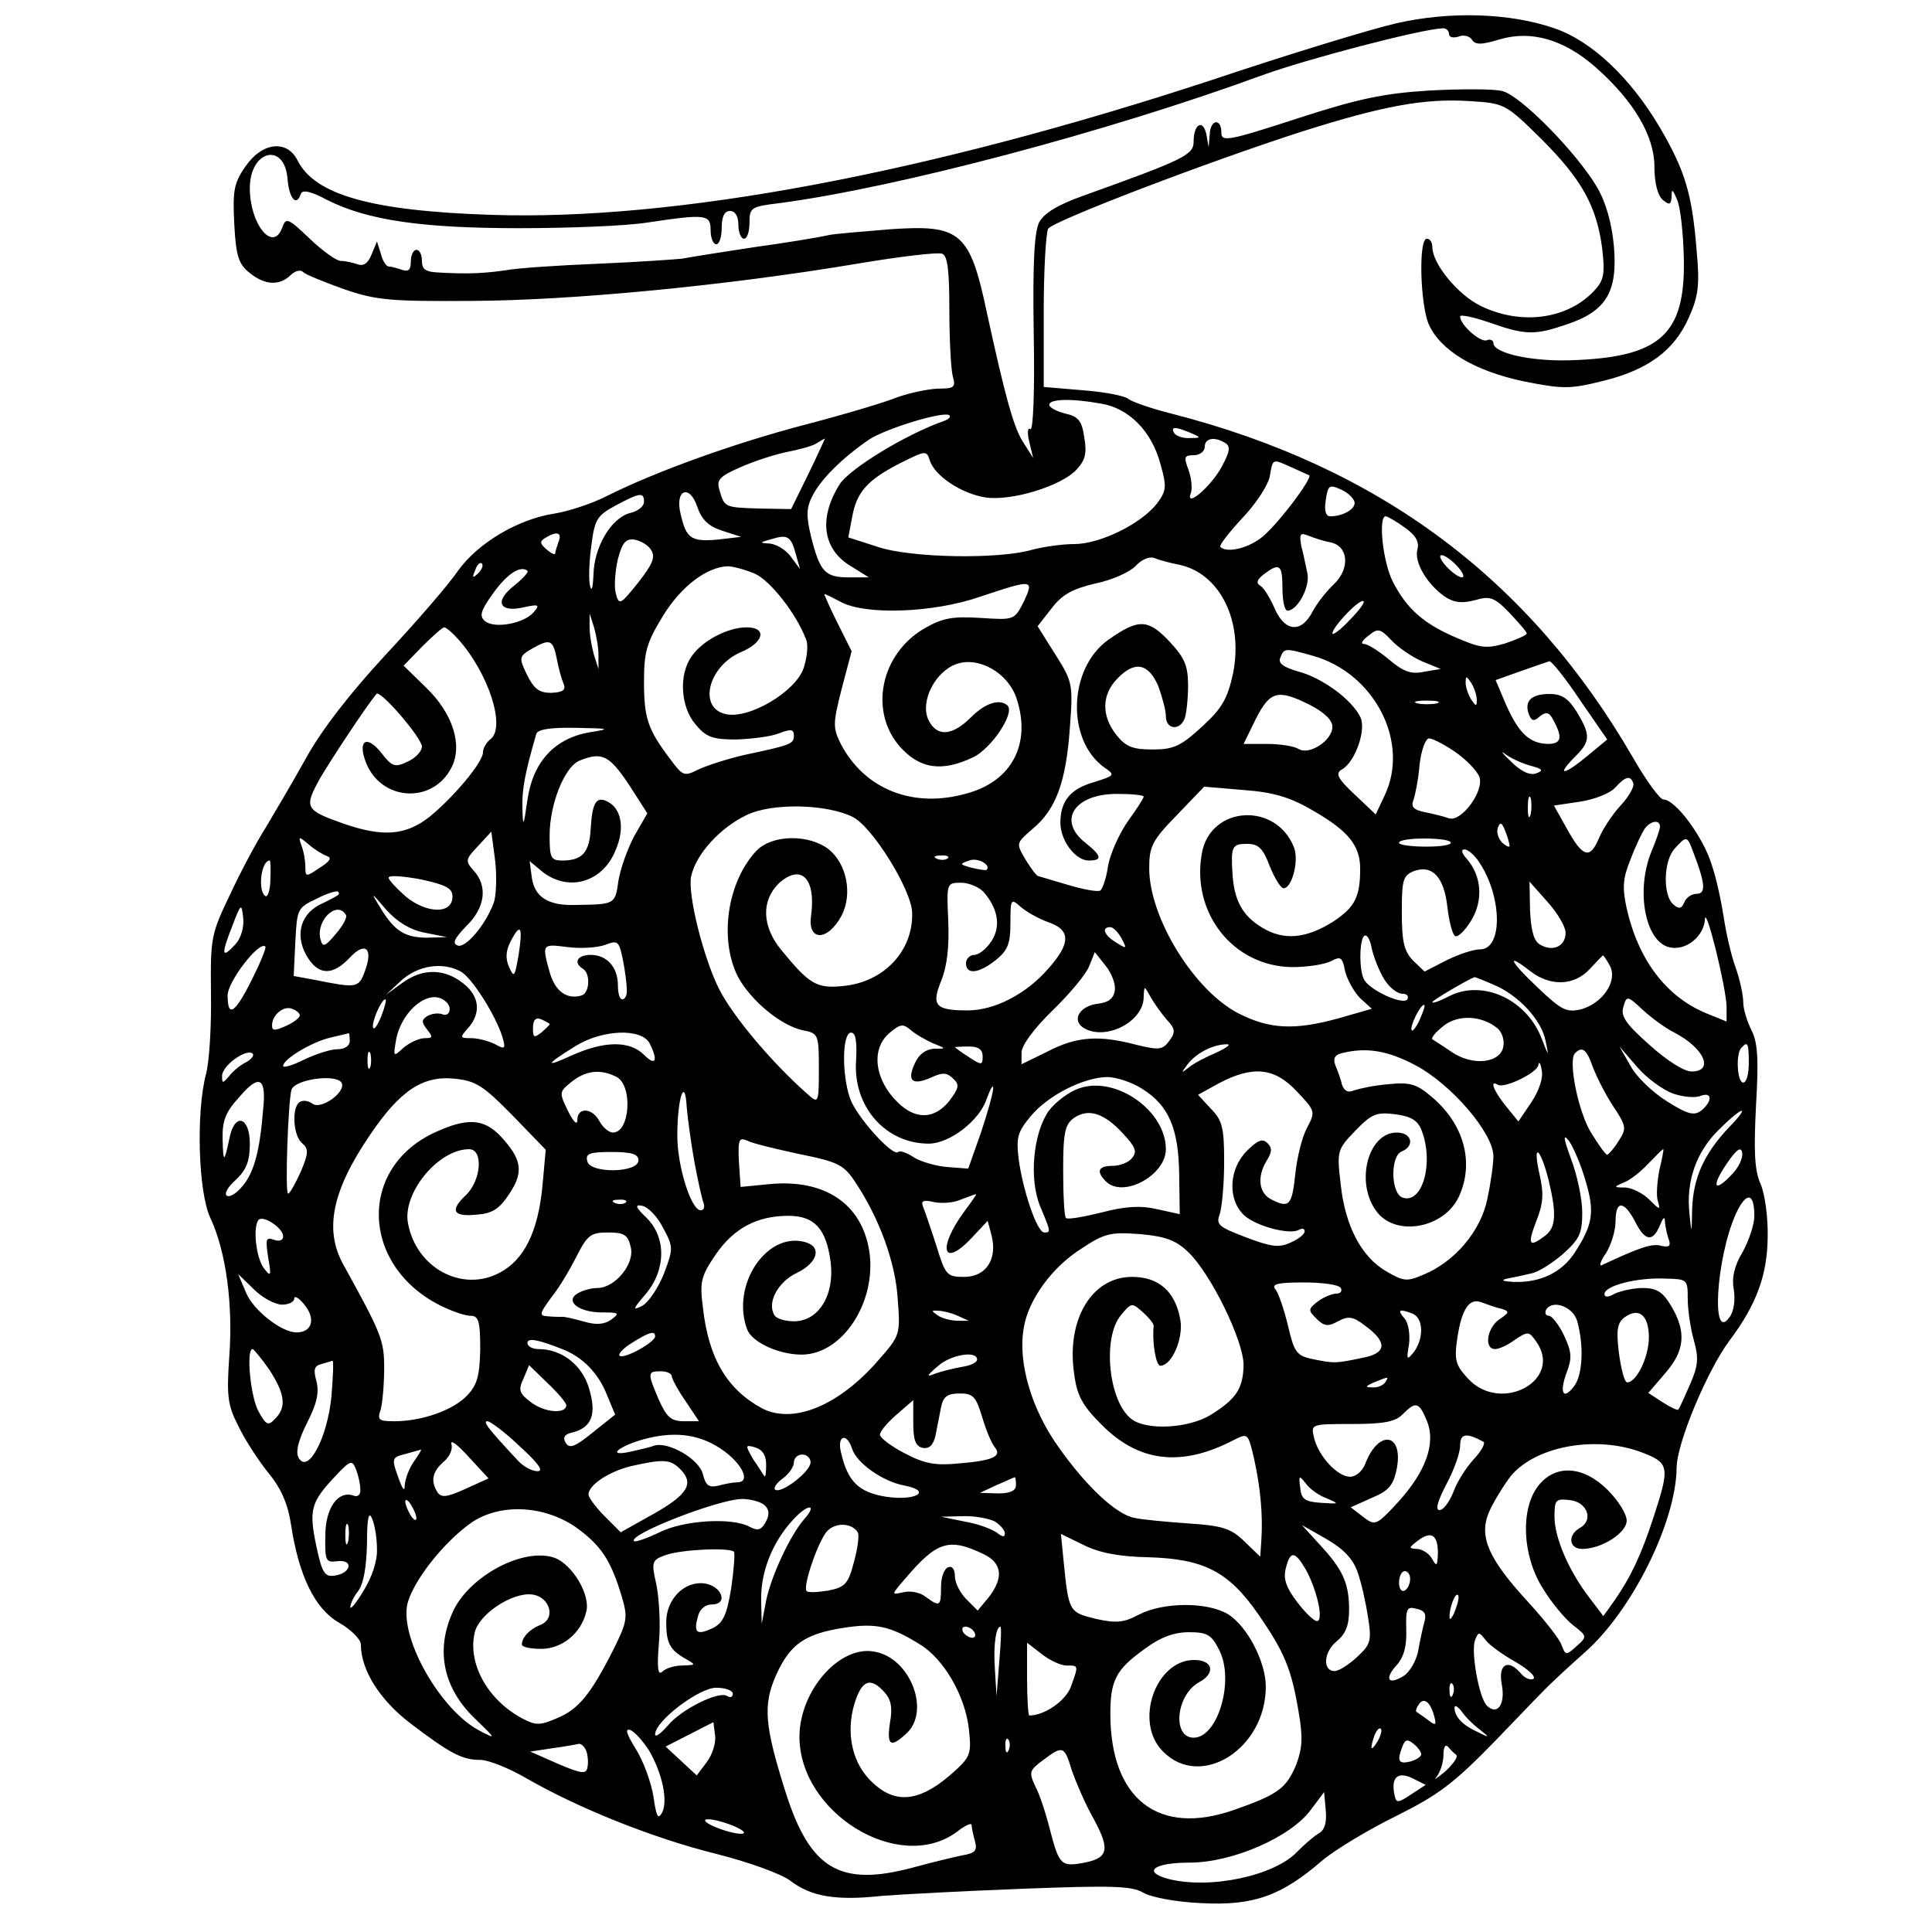 <?xml version="1.0" standalone="no"?>
<!DOCTYPE svg PUBLIC "-//W3C//DTD SVG 20010904//EN"
 "http://www.w3.org/TR/2001/REC-SVG-20010904/DTD/svg10.dtd">
<svg version="1.0" xmlns="http://www.w3.org/2000/svg"
 width="348pt" height="348pt" viewBox="0 0 348 348"
 preserveAspectRatio="xMidYMid meet">
<g transform="translate(0,348) scale(0.1,-0.1)"
fill="#000000" stroke="none">
<path d="M2515 3438 c-44 -10 -195 -56 -335 -103 -512 -168 -965 -253 -1295
-242 -216 7 -318 36 -349 98 -19 38 -64 33 -94 -11 -21 -30 -23 -44 -20 -104
3 -57 8 -72 27 -87 28 -23 54 -24 74 -5 8 8 18 11 23 6 5 -5 38 -18 74 -31 58
-20 84 -22 232 -21 178 1 453 27 692 67 77 13 145 21 153 18 10 -4 13 -30 13
-102 0 -53 3 -106 6 -118 6 -21 3 -23 -27 -23 -19 -1 -52 -8 -74 -16 -22 -9
-96 -31 -165 -49 -130 -34 -270 -85 -356 -128 -27 -14 -70 -28 -95 -32 -66
-10 -138 -53 -174 -103 -16 -24 -75 -92 -130 -151 -64 -69 -116 -136 -144
-187 -24 -43 -57 -99 -72 -124 -16 -25 -45 -79 -64 -120 -35 -73 -36 -78 -35
-180 1 -58 -3 -123 -9 -145 -18 -68 -14 -213 8 -259 28 -60 41 -155 34 -249
-5 -73 -3 -88 17 -127 12 -25 37 -63 55 -85 22 -27 34 -56 39 -90 14 -93 43
-153 87 -178 21 -12 39 -30 39 -39 0 -46 34 -100 89 -142 71 -54 93 -66 126
-66 15 0 52 -15 83 -33 92 -53 225 -107 341 -136 60 -15 120 -37 135 -49 37
-28 81 -36 164 -27 37 3 153 9 257 13 157 6 194 5 214 -7 13 -8 58 -17 105
-19 94 -5 144 13 218 77 24 20 84 56 133 80 76 38 103 58 178 135 48 50 93 97
100 103 7 7 35 33 62 57 85 75 164 235 165 332 0 44 55 175 95 229 49 65 68
118 69 185 1 36 -5 80 -13 98 -11 25 -12 60 -8 141 5 84 3 113 -8 135 -8 16
-15 38 -15 51 0 12 -6 41 -14 63 -8 22 -17 62 -21 89 -4 26 -13 70 -22 96 -15
49 -65 117 -87 117 -6 0 -31 34 -55 76 -186 321 -456 523 -831 619 -36 9 -70
21 -77 26 -6 6 -43 13 -82 16 l-71 6 0 136 c0 75 4 142 8 149 9 14 286 120
457 175 145 46 220 60 300 55 65 -4 66 -4 131 -68 73 -73 100 -121 110 -198 5
-44 3 -56 -12 -73 -48 -54 -133 -66 -207 -30 -41 20 -87 76 -87 106 0 8 -4 15
-10 15 -15 0 -12 -115 3 -153 21 -48 82 -85 172 -104 71 -14 83 -14 143 1 81
20 128 55 154 114 17 38 20 58 14 121 -8 102 -21 144 -66 221 -53 90 -123 156
-190 179 -81 28 -189 31 -285 9z m95 -19 c0 -6 7 -8 17 -5 9 4 20 1 24 -5 6
-10 17 -10 50 0 57 17 116 0 173 -50 69 -61 106 -124 106 -179 0 -30 6 -52 15
-60 12 -10 15 -9 16 6 0 15 2 13 10 -6 6 -14 11 -61 12 -105 3 -139 -43 -179
-206 -184 -70 -2 -137 13 -137 31 0 5 -6 8 -12 5 -12 -4 -48 28 -48 43 0 4 24
-1 53 -11 65 -23 82 -23 140 -3 71 24 91 59 84 141 -4 43 -15 80 -31 107 -37
62 -137 164 -170 172 -15 4 -74 4 -130 1 -82 -5 -127 -14 -238 -50 -126 -41
-138 -43 -138 -26 0 27 -20 24 -21 -3 l-2 -23 -4 23 c-6 28 -23 19 -23 -13 0
-24 -16 -32 -200 -98 -45 -16 -69 -31 -78 -47 -9 -18 -12 -72 -10 -202 2 -102
-1 -174 -6 -171 -5 4 -6 -7 -2 -23 l7 -29 -19 30 c-17 27 -33 88 -64 230 -31
147 -47 161 -175 152 -48 -4 -97 -8 -108 -10 -21 -5 -91 -16 -135 -22 -33 -5
-111 -17 -132 -21 -10 -1 -77 -6 -150 -9 -73 -3 -149 -8 -168 -12 -37 -5 -64
-7 -117 -4 -26 1 -33 5 -33 21 0 11 -4 20 -10 20 -5 0 -10 -9 -10 -21 0 -15
-4 -19 -16 -15 -9 3 -19 6 -24 6 -4 0 -11 10 -14 23 l-7 22 -10 -24 c-6 -15
-14 -21 -25 -17 -9 3 -22 6 -30 6 -8 0 -33 18 -56 40 -40 38 -43 39 -50 19
-17 -44 -58 8 -58 72 0 69 63 84 68 16 3 -35 16 -50 24 -26 3 8 19 4 47 -11
73 -37 172 -51 346 -51 88 0 192 4 230 10 107 16 115 15 115 -14 0 -14 5 -25
10 -25 6 0 10 14 10 30 0 20 5 30 15 30 9 0 15 -9 15 -25 0 -14 5 -25 10 -25
6 0 10 13 10 29 0 27 3 29 53 35 213 28 594 129 872 231 77 28 282 82 323 84
6 1 12 -4 12 -10z m-627 -666 c50 -8 91 -49 107 -108 12 -42 11 -49 -6 -72
-28 -36 -102 -73 -149 -73 -22 0 -56 -5 -75 -10 -60 -18 -221 -15 -279 5 l-53
17 7 37 c8 45 28 67 87 97 46 23 47 23 53 4 9 -27 56 -59 100 -66 46 -7 136
20 164 50 16 17 19 30 14 58 -4 30 -11 38 -34 43 -16 4 -29 11 -29 16 0 10 38
12 93 2z m-282 -31 c-69 -24 -172 -87 -189 -115 -38 -61 -30 -117 21 -147 l32
-20 -36 0 c-43 0 -52 10 -68 73 -9 38 -9 52 3 75 15 29 53 67 101 100 30 20
135 52 145 44 3 -3 -1 -7 -9 -10z m444 -22 c19 -8 19 -9 -2 -9 -12 -1 -25 4
-28 9 -7 12 2 12 30 0z m-689 -74 l-31 -63 -57 1 c-63 2 -63 2 -72 33 -6 19 0
25 39 42 25 11 63 23 83 27 20 4 44 10 52 15 8 5 15 9 16 9 0 0 -13 -29 -30
-64z m751 56 c10 -6 8 -16 -6 -42 -19 -36 -67 -77 -56 -48 3 8 1 27 -4 41 -9
24 -8 27 9 27 11 0 20 7 20 15 0 16 18 19 37 7z m120 -44 c15 -7 29 -13 31
-14 8 -4 -62 -96 -88 -114 -26 -19 -61 -26 -72 -15 -2 3 15 25 39 51 24 25 46
58 50 75 6 34 4 33 40 17z m113 -64 c0 -12 -22 -24 -44 -24 -8 0 -11 10 -8 29
4 27 6 29 28 19 13 -6 24 -17 24 -24z m-1139 -50 l34 -11 -43 -5 c-47 -4 -56
2 -66 46 -11 44 16 55 30 13 8 -23 20 -35 45 -43z m-141 52 c0 -8 -11 -17 -25
-20 -34 -9 -65 -61 -66 -111 -1 -22 -3 -32 -6 -21 -3 10 -2 43 2 72 6 48 10
55 43 73 45 24 52 25 52 7z m1370 -46 c20 -14 27 -26 23 -40 -6 -23 18 -63 50
-85 17 -11 31 -12 54 -6 27 8 35 5 62 -23 17 -18 31 -34 31 -37 0 -3 -18 -11
-39 -18 -34 -10 -45 -8 -87 10 -59 25 -90 52 -115 101 -18 34 -27 118 -13 118
3 0 19 -9 34 -20z m-1524 -26 c-3 -9 -6 -18 -6 -21 0 -3 -7 0 -15 7 -13 11
-13 15 -3 21 21 13 31 10 24 -7z m428 -24 l7 -25 -17 23 c-9 12 -26 22 -38 23
-19 1 -18 2 4 8 29 9 35 5 44 -29z m963 23 c32 -7 35 -47 6 -75 -14 -13 -31
-35 -39 -50 -20 -39 -50 -36 -68 6 -8 18 -19 37 -26 41 -8 5 -6 11 7 21 28 21
33 17 33 -26 0 -22 4 -40 9 -40 18 0 41 43 36 67 -3 13 -7 35 -11 49 -4 23 -2
25 13 19 10 -4 28 -10 40 -12z m-1224 -14 c8 -13 2 -26 -24 -59 -32 -40 -34
-41 -40 -18 -3 12 -1 40 4 61 8 30 14 37 30 35 11 -2 25 -10 30 -19z m950 -26
c74 -15 117 -101 98 -196 -10 -46 -20 -63 -56 -96 -38 -35 -51 -41 -89 -41
-36 0 -48 5 -65 26 -27 34 -27 72 1 101 31 33 56 29 74 -12 7 -19 14 -44 14
-55 0 -24 25 -27 34 -4 3 9 6 35 6 59 0 36 -6 50 -34 80 -38 40 -55 41 -109 3
-73 -51 -77 -182 -7 -231 19 -13 18 -14 -20 -26 -42 -12 -60 -34 -60 -73 0
-32 27 -68 51 -68 25 0 24 8 -6 32 -51 40 -20 88 57 88 26 0 48 -2 48 -5 0 -3
-13 -23 -29 -45 -15 -22 -31 -57 -35 -79 -3 -22 -10 -42 -14 -45 -5 -3 -31 2
-58 10 -27 8 -51 15 -54 16 -3 0 -13 14 -23 30 -17 29 -17 29 13 55 42 35 60
84 67 181 6 80 5 84 -26 133 l-32 51 25 32 c19 25 37 35 79 45 30 6 63 21 73
32 10 11 24 17 33 14 9 -4 29 -9 44 -12z m502 -3 c10 -11 14 -20 8 -20 -5 0
-18 9 -28 20 -10 11 -14 20 -8 20 5 0 18 -9 28 -20z m-1764 -13 c-10 -9 -11
-8 -5 6 3 10 9 15 12 12 3 -3 0 -11 -7 -18z m65 -22 c-36 -28 -27 -49 17 -39
27 6 30 5 19 -8 -17 -21 -71 -31 -88 -17 -11 9 -9 18 14 50 25 35 49 51 62 41
3 -2 -8 -14 -24 -27z m433 22 c28 -12 76 -73 93 -119 4 -9 2 -31 -4 -50 -13
-43 -100 -95 -142 -84 -49 12 -30 87 30 112 40 17 46 44 9 44 -34 0 -80 -24
-99 -52 -24 -33 -20 -92 7 -123 19 -23 31 -27 73 -27 27 1 62 5 77 11 21 8 27
8 27 -4 0 -15 -5 -17 -90 -35 -30 -7 -67 -19 -82 -26 -26 -13 -28 -12 -51 19
-40 53 -47 73 -47 139 0 55 5 71 35 120 33 53 79 87 116 88 9 0 31 -6 48 -13z
m485 -51 c-17 -33 -17 -33 -78 -29 -51 3 -68 0 -101 -19 -79 -46 -100 -149
-44 -213 36 -40 75 -46 132 -19 33 16 75 79 62 93 -14 13 -40 5 -66 -21 -34
-34 -62 -36 -77 -4 -15 33 13 87 51 100 40 14 93 -16 108 -62 27 -81 -8 -149
-89 -171 -97 -28 -184 7 -227 88 -15 30 -15 37 1 100 l18 68 -26 52 c-14 28
-24 51 -23 51 2 0 16 -7 31 -15 45 -23 165 -19 249 10 96 32 98 32 79 -9z
m586 -34 c-16 -17 -30 -27 -30 -23 0 12 50 64 56 58 3 -2 -9 -18 -26 -35z
m-1352 -62 l0 -25 -8 25 c-4 14 -8 36 -8 50 l0 25 8 -25 c4 -14 8 -36 8 -50z
m-252 28 c54 -61 85 -157 58 -179 -8 -6 -14 -17 -14 -24 0 -18 -53 -81 -96
-116 -43 -34 -84 -37 -154 -13 -71 25 -73 29 -43 83 22 37 80 125 101 151 6 9
82 -79 82 -95 0 -8 -12 -21 -26 -27 -23 -11 -28 -9 -48 17 -26 32 -42 21 -27
-18 27 -70 120 -76 154 -10 21 40 3 98 -46 145 l-40 39 33 34 c19 19 37 35 40
35 4 0 15 -10 26 -22z m1735 -39 l34 -14 -30 -5 c-23 -5 -37 0 -63 22 -18 15
-38 28 -45 28 -7 0 -3 7 8 15 17 14 21 13 41 -8 12 -13 37 -30 55 -38z m-1558
4 c3 -16 8 -35 12 -44 5 -12 -1 -16 -22 -17 -22 0 -31 7 -44 33 -15 31 -14 33
10 47 32 18 37 16 44 -19z m1361 6 c112 -31 176 -156 130 -252 l-16 -34 -38
36 c-31 29 -35 38 -23 45 24 13 45 73 33 95 -16 32 -69 70 -110 81 -28 8 -38
15 -34 25 7 18 8 18 58 4z m482 -80 l49 -71 -35 -29 c-42 -35 -58 -38 -25 -4
30 29 31 40 5 83 -15 24 -27 32 -49 32 -33 0 -46 -13 -37 -37 5 -12 9 -13 20
-3 12 9 17 7 25 -9 16 -30 13 -41 -11 -41 -33 1 -52 19 -75 70 l-19 45 45 16
c25 9 49 17 52 18 4 0 29 -31 55 -70z m-186 1 c0 -13 -1 -13 -10 0 -5 8 -10
22 -10 30 0 13 1 13 10 0 5 -8 10 -22 10 -30z m-300 -10 c25 -13 40 -27 40
-39 0 -25 -42 -52 -61 -40 -8 5 -33 9 -57 9 l-42 0 22 45 c26 51 40 54 98 25z
m228 3 c-10 -2 -26 -2 -35 0 -10 3 -2 5 17 5 19 0 27 -2 18 -5z m-1526 -52
c-63 -11 -102 -53 -112 -122 -7 -49 -8 -50 -9 -15 -1 33 4 62 25 134 2 8 25
12 71 11 62 -1 64 -2 25 -8z m1560 -36 c20 -14 39 -34 43 -45 8 -26 -33 -81
-55 -74 -8 3 -28 8 -43 11 -21 4 -26 10 -21 22 3 9 9 37 11 64 3 26 11 47 17
47 6 0 28 -11 48 -25z m134 -24 c23 -6 25 -9 11 -14 -11 -4 -27 3 -45 21 -16
15 -20 21 -11 14 9 -7 30 -17 45 -21z m-1624 -33 l34 -53 -23 -40 c-12 -22
-25 -58 -29 -81 -6 -43 -6 -43 -76 -44 -50 -2 -75 14 -80 49 l-4 30 24 -20
c47 -36 108 -18 131 40 16 37 11 71 -11 85 -23 14 -31 3 -34 -46 -2 -43 -15
-58 -51 -58 -21 0 -23 5 -23 45 0 57 27 124 54 135 40 16 53 10 88 -42z m1810
1 c2 -6 -8 -24 -23 -40 -14 -15 -32 -42 -39 -59 -16 -38 -29 -35 -58 18 l-23
41 47 7 c26 4 54 15 63 25 19 21 28 23 33 8z m-577 -49 c64 -37 85 -63 85
-105 0 -51 -10 -69 -47 -94 -50 -32 -91 -36 -131 -11 -34 21 -49 48 -52 96 -3
49 -1 54 26 54 21 0 29 -8 41 -40 9 -22 20 -40 25 -40 15 0 28 49 19 73 -32
83 -150 76 -166 -9 -20 -108 56 -205 163 -206 27 0 59 5 70 11 17 9 20 7 25
-19 4 -15 16 -37 27 -48 l21 -19 -59 -17 c-80 -22 -124 -20 -180 8 -81 41
-162 173 -162 262 0 39 5 50 50 96 l49 51 71 -6 c54 -4 84 -13 125 -37z m392
-7 c-3 -10 -5 -4 -5 12 0 17 2 24 5 18 2 -7 2 -21 0 -30z m-1222 -4 c36 -17
107 -132 108 -173 2 -69 -51 -125 -124 -132 -48 -5 -61 3 -111 64 -36 43 -37
90 -5 121 40 36 67 9 58 -58 -7 -47 30 -47 55 0 20 39 9 93 -23 119 -36 28
-103 27 -131 -3 -52 -56 -67 -158 -33 -226 23 -43 78 -89 118 -97 27 -5 28 -8
28 -69 0 -62 -1 -63 -19 -47 -63 55 -136 141 -161 191 -28 56 -57 171 -50 203
9 40 52 87 100 110 46 22 142 20 190 -3z m1184 -52 c1 -4 -5 -2 -13 5 -7 7
-11 19 -8 27 4 11 7 10 13 -5 4 -10 8 -23 8 -27z m271 34 c0 -5 -7 -25 -15
-44 -29 -70 -12 -162 31 -173 30 -8 63 19 65 50 1 28 38 -121 39 -157 l0 -27
-37 15 c-72 30 -122 96 -143 189 -8 37 -7 54 7 88 9 24 21 49 26 56 11 14 27
16 27 3z m-2101 -138 c-15 -40 -51 -82 -65 -76 -10 4 -5 13 16 35 34 33 39 72
13 100 -15 17 -15 20 8 44 l24 26 7 -53 c3 -29 2 -63 -3 -76z m-300 85 c9 -3
6 -9 -13 -21 -25 -17 -26 -17 -26 2 0 11 -3 28 -7 38 -6 17 -5 17 13 2 10 -9
25 -18 33 -21z m2024 25 c3 -5 -17 -8 -44 -8 -27 0 -49 3 -49 7 0 10 87 10 93
1z m437 -18 c22 -57 23 -75 6 -75 -9 0 -19 -7 -22 -15 -5 -12 -10 -13 -20 -4
-19 16 -18 79 3 101 21 23 22 23 33 -7z m-385 -19 c41 -62 42 -156 1 -156 -12
0 -39 -9 -61 -20 l-39 -20 -21 20 c-16 17 -20 34 -20 87 0 58 2 66 22 74 33
12 54 -11 60 -64 3 -26 9 -50 14 -53 5 -3 18 10 29 28 22 36 19 80 -8 111 -9
10 -11 17 -4 17 6 0 19 -11 27 -24z m-958 8 c-3 -3 -12 -4 -19 -1 -8 3 -5 6 6
6 11 1 17 -2 13 -5z m70 -21 c-2 -1 -14 1 -27 4 -22 6 -22 7 -4 13 15 6 40 -8
31 -17z m-1290 -17 c0 -19 -5 -33 -9 -30 -14 9 -8 64 8 64 1 0 2 -15 1 -34z
m328 -31 c0 -32 -46 -31 -84 0 -17 15 -31 30 -31 34 0 5 26 3 58 -3 46 -10 57
-16 57 -31z m957 8 c26 -30 31 -62 14 -88 -9 -14 -23 -25 -31 -25 -8 0 -15 -7
-15 -15 0 -21 23 -19 54 6 21 17 26 29 26 66 0 44 1 45 18 30 10 -9 33 -22 50
-28 41 -14 41 -38 0 -84 -40 -46 -97 -75 -145 -75 -59 0 -66 9 -47 55 10 26
14 60 12 107 -3 67 -3 68 23 68 14 0 33 -8 41 -17z m1048 -73 c0 -24 -22 -35
-45 -22 -12 6 -17 24 -19 61 l-1 53 32 -36 c18 -20 33 -45 33 -56z m-2211 68
c-2 -2 -17 -10 -34 -18 -36 -19 -44 -59 -20 -96 20 -31 45 -31 75 1 28 30 43
17 27 -25 -11 -30 -15 -30 -90 -15 l-38 7 3 62 c3 59 4 61 38 77 19 10 37 15
39 13 2 -2 2 -5 0 -6z m156 -68 l40 -8 -35 -1 c-40 0 -59 11 -85 54 -18 29
-17 29 11 -4 20 -22 43 -36 69 -41z m-341 -21 c-25 -27 -26 -19 -6 32 16 42
17 43 20 16 2 -17 -4 -37 -14 -48z m199 53 c3 -4 -5 -19 -18 -34 -20 -24 -24
-25 -28 -9 -8 33 30 70 46 43z m311 -73 c-7 -39 -8 -41 -17 -21 -7 16 -6 29 3
47 18 34 22 26 14 -26z m1086 31 c10 -19 10 -20 -9 -8 -22 13 -28 28 -11 28 5
0 14 -9 20 -20z m474 -75 c9 -14 23 -25 32 -25 8 0 12 -4 9 -10 -7 -11 -65 15
-77 34 -10 14 -10 71 -1 80 5 4 11 -6 14 -23 4 -17 14 -42 23 -56z m-1365 -17
c1 -10 -3 -18 -8 -18 -5 0 -8 11 -8 25 0 33 -20 55 -49 55 -24 0 -32 -14 -14
-25 14 -9 12 -43 -2 -48 -27 -8 -48 7 -58 42 -14 51 -14 51 33 45 23 -3 53 -1
67 4 23 9 25 7 32 -27 4 -20 7 -44 7 -53z m-675 18 c-31 -62 -44 -70 -44 -29
0 25 57 99 68 88 2 -2 -9 -29 -24 -59z m1554 -20 c-2 -15 -12 -22 -31 -24 -32
-4 -47 -29 -26 -43 39 -25 109 10 109 55 1 21 1 21 12 1 6 -11 19 -29 29 -41
16 -17 17 -23 5 -39 -12 -16 -18 -17 -59 -7 -68 18 -108 15 -160 -12 l-47 -23
0 21 c0 13 23 44 56 76 31 30 61 66 66 80 l10 25 19 -24 c11 -13 19 -34 17
-45z m892 44 c14 -27 -13 -67 -52 -78 -26 -6 -35 -2 -77 38 -51 48 -60 66 -15
31 36 -28 79 -27 107 3 12 13 23 24 24 25 1 1 7 -8 13 -19z m-2070 -10 c20
-11 63 -79 75 -118 6 -21 5 -23 -13 -13 -12 6 -31 11 -43 11 -21 0 -21 1 -6
18 24 27 21 58 -9 81 -34 27 -74 27 -110 0 l-29 -21 28 26 c30 27 74 34 107
16z m1861 -24 c45 -19 86 -64 93 -101 6 -29 6 -29 -7 4 -27 71 -106 107 -166
77 -17 -9 -31 -14 -31 -11 0 3 61 39 76 45 1 0 17 -6 35 -14z m-1881 -43 c0
-9 -6 -13 -13 -10 -8 3 -20 1 -27 -3 -11 -7 -11 -11 -1 -24 11 -14 11 -16 -4
-16 -10 0 -27 -8 -38 -17 -19 -18 -19 -17 -13 17 9 43 47 80 76 73 11 -3 20
-12 20 -20z m2206 -43 c54 -28 72 -70 31 -70 -14 0 -45 20 -76 48 -43 38 -52
52 -47 68 6 21 7 21 35 -5 15 -14 41 -33 57 -41z m-2329 30 c-7 -17 -13 -26
-15 -21 -3 10 15 51 22 51 3 0 -1 -14 -7 -30z m-147 1 c0 -4 -11 -13 -25 -19
-20 -9 -25 -9 -25 1 0 19 21 36 36 30 8 -3 14 -8 14 -12z m2018 -6 c-6 -14
-13 -23 -15 -21 -5 5 15 46 22 46 3 0 -1 -11 -7 -25z m-1568 -10 c0 -1 -7 -8
-15 -15 -13 -10 -15 -9 -15 8 0 15 5 20 15 16 8 -4 15 -7 15 -9z m1707 -7 c8
-6 13 -21 11 -32 -4 -31 -55 -37 -93 -11 -16 11 -32 21 -35 23 -3 2 6 13 20
24 26 21 69 19 97 -4z m-1017 -27 c25 -10 25 -10 2 -10 -14 -1 -27 -10 -34
-26 -15 -32 -5 -41 29 -26 21 10 29 9 40 -2 12 -11 10 -17 -7 -40 -25 -31 -56
-34 -86 -9 -48 41 -58 102 -21 132 19 16 24 16 37 5 9 -8 27 -18 40 -24z
m-1050 4 c0 -9 -9 -15 -23 -15 -12 0 -39 -9 -60 -19 -20 -10 -37 -15 -37 -11
0 12 51 43 85 51 16 4 31 7 33 8 1 1 2 -6 2 -14z m540 -4 c16 -32 11 -42 -10
-21 -26 26 -72 25 -130 -1 -50 -23 -48 -17 7 17 49 30 118 32 133 5z m372 -31
c-6 -83 53 -150 131 -150 37 0 91 41 104 80 7 19 12 28 12 20 0 -8 -10 -44
-22 -80 l-23 -65 -39 3 c-21 2 -48 10 -60 18 -12 8 -24 12 -27 9 -9 -10 -76
64 -87 97 -15 43 -14 118 2 118 8 0 11 -15 9 -50z m228 7 c0 -16 -2 -16 -25
-1 -14 9 -25 17 -25 18 0 0 11 1 25 1 17 0 25 -5 25 -18z m421 7 c-19 -8 -42
-20 -50 -27 -14 -11 -14 -10 -1 7 15 19 45 35 70 35 8 0 0 -6 -19 -15z m959
-19 c0 -19 -4 -35 -10 -35 -11 0 -14 53 -3 63 11 12 13 8 13 -28z m-2706 2
c-11 -5 -25 -17 -31 -25 -12 -14 -13 -14 -13 0 0 18 41 48 54 41 5 -3 0 -10
-10 -16z m223 -9 c-3 -7 -5 -2 -5 12 0 14 2 19 5 13 2 -7 2 -19 0 -25z m1883
3 c64 -34 139 -121 140 -163 0 -15 -5 -50 -11 -78 -12 -58 -59 -113 -115 -136
-30 -13 -36 -12 -67 6 -45 26 -74 82 -82 156 -7 60 -7 63 26 97 30 31 38 34
72 30 29 -4 41 -11 48 -30 22 -58 1 -133 -35 -120 -21 8 -22 75 -1 83 24 10
18 34 -9 34 -53 0 -76 -93 -35 -144 35 -44 121 -28 147 29 28 61 9 131 -50
180 -27 23 -39 26 -78 22 -25 -2 -52 -8 -61 -11 -11 -5 -18 -1 -22 11 -2 10
-8 25 -12 35 -4 11 -1 18 12 21 44 11 82 5 133 -22z m319 -3 c7 -18 23 -50 37
-71 24 -36 24 -40 9 -63 -8 -13 -18 -24 -20 -24 -3 0 -15 17 -28 38 -24 37
-43 132 -30 145 13 13 21 7 32 -25z m145 -48 c18 -6 40 -8 49 -4 21 8 22 -9 2
-26 -13 -10 -24 -8 -62 16 -26 16 -56 45 -66 64 l-20 35 32 -37 c17 -20 46
-41 65 -48z m-256 -16 l-23 -34 -22 27 c-22 27 -31 49 -15 39 12 -7 72 22 73
36 1 7 4 3 6 -10 3 -14 -5 -37 -19 -58z m-1647 46 c29 -16 24 -100 -7 -100 -7
0 -18 9 -24 20 -13 25 -40 26 -40 3 0 -11 -7 -4 -17 16 -16 33 -16 34 6 52 26
21 53 24 82 9z m1225 -26 c33 -35 34 -36 18 -66 -9 -17 -18 -54 -21 -84 -6
-56 -11 -61 -44 -44 -22 12 -25 41 -7 70 9 15 10 22 1 31 -9 9 -18 5 -37 -14
-33 -33 -35 -88 -5 -116 22 -20 83 -36 99 -26 6 3 10 2 10 -3 0 -5 -11 -14
-25 -20 -21 -10 -35 -8 -80 9 -50 19 -55 23 -48 42 4 12 8 54 8 94 0 61 -3 75
-24 96 l-23 25 38 21 c61 32 100 28 140 -15z m-1862 -32 c-6 -75 -16 -112 -36
-137 -11 -14 -24 -22 -29 -19 -6 3 1 16 16 29 19 18 25 34 25 65 0 47 -26 57
-36 13 -10 -48 -12 -49 -13 -6 -1 34 5 50 31 78 35 41 48 34 42 -23z m141 48
c10 -16 -37 -50 -52 -38 -7 5 -17 7 -23 3 -15 -9 -12 -61 4 -74 12 -10 12 -18
-2 -51 -10 -22 -20 -40 -23 -40 -6 0 0 166 6 187 6 19 80 29 90 13z m308 -59
l60 -62 -6 -66 c-8 -82 -33 -133 -78 -156 -67 -35 -149 9 -164 89 -11 54 54
134 110 134 26 0 22 -56 -6 -83 -29 -27 -23 -39 18 -35 30 2 42 10 60 37 27
40 23 63 -15 104 -30 32 -60 34 -117 8 -140 -63 -136 -239 7 -312 20 -10 45
-19 55 -19 15 0 18 -9 18 -60 -1 -47 -5 -64 -23 -83 -25 -27 -82 -47 -131 -47
-29 0 -32 2 -25 22 3 12 6 45 6 74 0 50 -5 62 -74 187 -34 62 -20 132 48 232
54 80 95 108 153 102 38 -4 51 -12 104 -66z m1134 48 c48 -30 66 -71 67 -155
l1 -71 -41 9 c-30 7 -58 5 -100 -6 -32 -8 -61 -13 -64 -10 -3 3 -5 42 -5 86 0
67 3 82 19 94 26 18 54 10 89 -28 22 -24 26 -32 16 -44 -6 -8 -22 -14 -35 -14
-26 0 -30 -10 -12 -28 31 -31 108 11 108 58 0 69 -89 132 -155 110 -19 -6 -44
-25 -56 -41 -28 -40 -36 -123 -15 -173 19 -45 19 -46 7 -46 -13 0 -38 74 -46
131 -5 41 -2 50 22 79 31 37 94 69 137 70 16 0 44 -9 63 -21z m-806 -133 c6
-32 13 -64 16 -72 3 -8 1 -14 -5 -14 -17 0 -42 79 -42 134 0 69 14 109 17 51
2 -22 8 -66 14 -99z m1862 62 c-43 -46 -63 -89 -65 -145 -1 -47 -1 -47 -5 -8
-6 57 12 110 53 150 44 44 59 46 17 3z m-257 -95 c17 -57 13 -79 -20 -130 -23
-35 -62 -54 -110 -52 -19 1 -24 3 -11 6 11 2 30 6 42 9 13 2 38 18 58 35 30
27 35 37 35 75 0 24 -9 67 -20 96 -14 38 -15 47 -4 33 8 -11 22 -44 30 -72z
m-1415 48 c69 -14 79 -19 100 -51 42 -63 72 -143 76 -210 5 -63 4 -66 -33
-108 -71 -83 -154 -118 -211 -89 -63 34 -97 90 -107 183 -6 45 -3 56 23 94 32
47 74 70 131 70 47 0 68 -23 76 -82 8 -60 -21 -108 -66 -108 -16 0 -32 5 -35
11 -14 22 6 60 40 76 39 19 46 48 14 56 -69 18 -133 -79 -103 -158 9 -23 57
-45 98 -45 73 0 135 94 122 185 -13 87 -81 132 -181 122 l-51 -5 -3 45 c-2 41
0 45 16 38 10 -5 52 -15 94 -24z m1678 -37 c-32 -34 -37 -21 -8 21 17 25 25
30 27 19 2 -9 -6 -27 -19 -40z m-1969 26 c0 -23 -87 -24 -92 -2 -4 14 3 17 44
17 36 0 48 -4 48 -15z m1639 -34 c15 -62 14 -87 -6 -102 -29 -22 -32 -16 -16
26 13 32 14 50 6 85 -13 58 1 49 16 -9z m200 17 c-4 -21 -6 -46 -3 -56 5 -17
4 -17 -15 2 -12 12 -31 21 -43 22 -22 0 -22 1 -3 9 11 4 31 20 44 34 14 14 25
26 27 26 1 0 -2 -17 -7 -37z m-1252 -75 c-49 -67 -39 -103 13 -48 l29 31 7
-26 c11 -43 -10 -75 -49 -75 -32 0 -34 3 -51 58 -10 31 -21 63 -24 70 -3 9 2
11 19 7 14 -3 36 -2 49 4 14 5 26 10 28 10 2 1 -8 -14 -21 -31z m1423 -8 c0
-16 -10 -45 -21 -65 -15 -25 -20 -46 -16 -68 3 -19 0 -40 -8 -50 -33 -46 -24
105 11 185 19 42 34 41 34 -2z m-2033 24 c-3 -3 -12 -4 -19 -1 -8 3 -5 6 6 6
11 1 17 -2 13 -5z m67 -45 c19 -35 19 -38 2 -83 -10 -25 -27 -51 -39 -58 -18
-9 -18 -7 6 21 37 44 37 102 2 137 -21 20 -22 25 -8 22 10 -2 27 -19 37 -39z
m1751 11 c18 -36 32 -38 45 -7 6 15 9 17 9 5 1 -9 4 -23 7 -31 4 -12 0 -14
-14 -11 -16 5 -41 -4 -107 -35 -5 -2 -2 8 8 22 9 15 17 40 17 57 0 38 15 38
35 0z m-2435 -27 c0 -7 -7 -10 -17 -6 -14 5 -15 1 -10 -32 6 -34 5 -36 -8 -19
-14 19 -20 75 -9 87 9 8 44 -15 44 -30z m626 -19 c8 -30 -28 -74 -60 -74 -12
0 -28 -5 -36 -10 -23 -14 3 -34 44 -34 31 0 33 -1 17 -13 -13 -9 -28 -10 -51
-3 -18 5 -35 9 -39 8 -3 0 -14 0 -24 1 -16 1 -16 4 6 34 14 17 34 51 46 75 19
37 25 42 56 42 29 0 36 -4 41 -26z m1004 -9 c41 -39 100 -160 100 -204 -1 -42
-13 -61 -60 -90 -40 -24 -115 -28 -142 -7 -41 31 -53 146 -19 187 19 23 20 23
40 5 11 -10 20 -21 19 -25 -3 -28 4 -71 12 -71 21 0 42 50 36 83 -9 51 -39 77
-87 77 -73 0 -119 -78 -104 -176 5 -39 16 -57 49 -90 67 -68 144 -77 238 -28
26 13 26 13 37 -34 11 -50 16 -99 13 -146 l-2 -30 -29 28 c-24 23 -39 28 -102
32 -41 3 -84 7 -96 10 -32 6 -86 56 -136 127 -49 68 -74 153 -63 215 8 50 50
109 104 143 42 28 53 30 106 26 45 -4 64 -11 86 -32z m-1632 -95 c12 0 22 5
22 11 0 6 9 1 19 -12 20 -25 13 -49 -15 -49 -27 0 -78 40 -91 72 l-14 33 29
-28 c15 -15 38 -27 50 -27z m2532 11 c0 -20 5 -54 11 -75 9 -32 8 -46 -7 -80
-10 -23 -19 -43 -21 -45 -1 -2 -14 4 -28 13 l-26 17 30 35 c36 41 39 75 11
122 -15 25 -26 32 -51 32 -16 0 -39 -5 -50 -10 -12 -7 -19 -7 -19 -1 0 15 58
30 108 28 41 -1 42 -1 42 -36z m-625 19 c3 -5 0 -10 -7 -10 -8 0 -23 -6 -34
-14 -18 -14 -18 -16 -3 -31 14 -14 21 -15 39 -5 19 10 27 9 49 -8 41 -30 39
-50 -6 -58 -47 -10 -50 -10 -89 -2 -29 6 -33 13 -44 60 -7 29 -17 59 -23 66
-7 9 4 12 51 12 34 0 64 -4 67 -10z m288 -37 c17 -5 16 -7 -3 -20 -22 -16 -27
-53 -7 -53 7 0 23 7 36 17 23 15 25 15 37 -2 52 -70 -62 -133 -122 -68 -22 24
-25 33 -19 73 8 53 22 73 44 64 9 -3 24 -9 34 -11z m138 -23 c12 -43 10 -95
-5 -116 -20 -27 -28 -14 -14 24 10 26 9 37 -5 67 -9 19 -22 35 -27 35 -6 0 -8
5 -5 11 12 19 49 5 56 -21z m-1116 10 l20 -9 -20 0 c-11 0 -27 4 -35 9 -13 9
-13 10 0 9 8 0 24 -4 35 -9z m819 4 c20 -8 21 -44 3 -69 -13 -16 -14 -15 -9
14 2 17 -1 38 -8 46 -14 16 -10 18 14 9z m426 -43 c0 -35 -22 -81 -39 -81 -5
0 -11 24 -15 53 -5 41 -3 54 10 64 26 19 44 4 44 -36z m-1790 2 c0 -11 -57
-42 -64 -35 -3 3 6 13 22 23 30 19 42 23 42 12z m-165 -24 c35 -14 63 -43 78
-81 l15 -36 -40 -32 c-32 -26 -42 -30 -49 -19 -6 10 -2 16 13 19 34 9 43 33
29 79 -12 42 -49 71 -91 71 -11 0 -20 5 -20 11 0 10 20 6 65 -12z m-530 -36
c28 -43 32 -68 10 -89 -12 -13 -16 -11 -30 15 -14 27 -22 111 -10 111 2 0 16
-17 30 -37z m1275 18 c0 -5 -12 -11 -27 -13 -16 -3 -37 -8 -48 -12 -17 -7 -17
-5 4 13 23 21 71 29 71 12z m-1163 -66 c-7 -74 -42 -141 -59 -111 -6 10 -1 31
15 63 18 35 22 55 17 75 -6 21 -4 28 9 31 9 3 18 5 20 6 2 0 1 -28 -2 -64z
m423 -16 c0 -16 -37 -14 -62 4 -23 17 -25 23 -15 44 l10 24 34 -33 c18 -17 33
-35 33 -39z m190 52 c0 -4 11 -25 25 -45 l24 -36 -27 0 c-23 0 -31 7 -45 38
-21 49 -21 52 3 52 11 0 20 -4 20 -9z m1285 -11 c-3 -5 -14 -10 -23 -9 -14 0
-13 2 3 9 27 11 27 11 20 0z m-726 -62 c7 -24 17 -48 23 -55 13 -16 -3 -24
-65 -29 -41 -4 -61 -1 -97 18 -25 13 -45 28 -45 34 0 6 14 22 30 36 l30 26 0
-41 c0 -31 4 -42 17 -45 12 -2 19 5 23 22 3 14 7 37 10 51 4 20 12 25 34 25
24 0 29 -6 40 -42z m801 -7 c17 -41 -2 -92 -52 -147 -39 -42 -41 -43 -63 -26
l-22 17 38 17 c31 13 39 23 45 53 12 64 -33 71 -57 8 -5 -13 -17 -23 -27 -23
-23 0 -57 37 -65 70 -6 25 -6 25 68 25 57 0 79 4 92 18 23 23 29 22 43 -12z
m-1634 -46 c34 -31 44 -45 32 -45 -10 0 -26 9 -35 19 -55 59 -64 71 -55 71 5
0 32 -20 58 -45z m370 -10 c34 -26 45 -55 22 -55 -7 0 -23 -3 -34 -6 -17 -4
-23 0 -28 21 -7 27 -62 59 -88 51 -7 -3 -26 -7 -43 -11 -46 -10 -18 12 30 24
56 14 101 6 141 -24z m1366 18 c4 -2 -3 -16 -17 -31 -14 -15 -31 -42 -37 -59
-7 -18 -18 -33 -25 -33 -8 0 -4 15 12 46 14 26 25 57 25 70 0 22 11 24 42 7z
m-1834 -85 c-33 -15 -43 -16 -50 -6 -13 21 -9 37 11 55 11 9 17 23 14 32 -2 9
12 -2 31 -23 l36 -39 -42 -19z m697 72 c8 -25 55 -59 95 -66 50 -10 19 -28
-34 -20 -49 8 -69 27 -81 79 -8 31 10 38 20 7z m-155 -28 c0 -14 -1 -23 -3
-21 -2 2 -10 16 -20 30 -15 26 -15 27 3 22 13 -4 20 -14 20 -31z m1577 22 c50
-19 51 -26 22 -115 -23 -71 -42 -110 -71 -152 l-20 -28 -25 33 c-37 48 -63
108 -63 146 0 30 2 33 27 30 32 -3 44 -36 19 -50 -23 -13 -20 -38 4 -38 35 0
80 29 80 51 0 12 -15 36 -34 55 -44 44 -94 47 -125 8 -33 -42 -29 -127 8 -185
15 -25 40 -55 54 -66 26 -20 26 -21 7 -38 -19 -17 -20 -17 -27 1 -3 11 -31 46
-61 79 -70 76 -88 116 -71 159 7 17 24 45 37 63 42 57 154 79 239 47z m-2211
-16 c-9 -12 -16 -32 -17 -43 0 -13 -4 -8 -12 15 -12 33 -11 35 13 41 14 4 26
7 28 8 2 0 -4 -9 -12 -21z m714 -2 c0 -17 -54 -58 -64 -49 -3 3 3 12 14 20 11
8 20 21 20 29 0 8 7 14 15 14 8 0 15 -6 15 -14z m-811 -48 c1 -10 -4 -15 -12
-12 -28 10 -51 -22 -51 -72 -1 -46 1 -49 22 -46 30 3 24 -22 -5 -26 -18 -3
-23 5 -33 52 -14 66 -10 80 32 125 29 31 32 32 39 15 4 -10 8 -27 8 -36z m576
36 c26 -26 14 -46 -48 -81 l-59 -33 -29 29 c-16 16 -29 34 -29 39 0 17 36 41
76 51 58 13 71 13 89 -5z m605 -29 c0 -10 -10 -15 -32 -15 l-33 1 30 14 c17 7
31 14 33 14 1 1 2 -6 2 -14z m560 -24 c23 -10 23 -10 -10 -8 -29 2 -36 6 -38
27 -3 23 -2 23 10 8 7 -10 24 -22 38 -27z m-1640 -36 c0 -5 -5 -3 -10 5 -5 8
-10 20 -10 25 0 6 5 3 10 -5 5 -8 10 -19 10 -25z m628 23 c8 -8 8 -17 1 -30
-8 -14 -14 -16 -29 -8 -31 17 -118 12 -162 -10 -23 -11 -43 -18 -46 -16 -11
12 151 75 194 76 16 0 35 -5 42 -12z m70 -25 c-25 -29 -59 -102 -68 -146 l-8
-42 -1 43 c-1 50 20 104 57 144 27 30 46 30 20 1z m-769 -53 c1 -21 -9 -51
-24 -75 -13 -22 -24 -35 -24 -30 0 6 6 19 14 29 10 13 15 44 16 85 0 46 3 60
9 46 5 -11 9 -36 9 -55z m357 40 c46 -33 64 -59 84 -126 11 -37 10 -45 -15
-95 -41 -81 -63 -108 -102 -124 -30 -13 -38 -13 -61 -1 -63 33 -100 99 -87
155 7 33 67 73 103 69 33 -4 44 -44 15 -55 -18 -7 -33 -22 -33 -35 0 -5 16 -8
35 -8 37 0 72 28 81 67 8 30 -25 85 -57 97 -57 20 -158 -35 -185 -101 -30 -69
-14 -137 44 -191 36 -35 36 -35 5 -19 -68 36 -140 160 -130 224 7 40 65 115
117 151 51 34 128 31 186 -8z m755 10 c10 -6 19 -16 19 -22 0 -7 -4 -7 -14 1
-8 6 -33 16 -57 20 l-44 9 38 1 c21 1 47 -4 58 -9z m-1164 -37 c-3 -10 -5 -4
-5 12 0 17 2 24 5 18 2 -7 2 -21 0 -30z m918 17 c3 -5 0 -29 -7 -54 -10 -39
-16 -45 -46 -51 -19 -3 -36 -4 -39 -1 -7 6 15 75 33 103 13 21 47 22 59 3z
m900 -71 c7 -19 15 -55 19 -81 7 -44 5 -50 -20 -73 -15 -14 -33 -25 -40 -25
-22 0 -20 34 3 53 17 14 23 29 23 58 0 47 -11 72 -54 118 l-31 34 44 -25 c31
-18 48 -36 56 -59z m-376 26 c100 -3 144 -26 197 -102 47 -68 60 -98 73 -176
8 -46 7 -65 -4 -95 -18 -43 -32 -54 -112 -82 -136 -48 -223 19 -223 173 0 60
10 80 62 117 28 21 53 30 79 30 33 0 41 -4 55 -32 28 -54 -2 -158 -46 -158
-39 0 -32 77 10 100 30 16 25 40 -9 40 -70 0 -109 -113 -56 -165 68 -69 185 5
185 117 0 45 -34 110 -69 131 -38 22 -116 21 -159 -1 -28 -15 -41 -16 -78 -8
-48 12 -49 12 -58 102 l-5 51 41 -20 c28 -14 64 -21 117 -22z m521 7 c-1 -23
-2 -25 -11 -9 -5 9 -18 17 -27 17 -15 1 -15 2 2 15 24 18 36 11 36 -23z m-817
-2 c32 -16 35 -42 8 -77 l-20 -24 -20 20 c-12 12 -21 30 -21 42 0 12 -5 19
-12 16 -7 -2 -13 -18 -13 -35 0 -36 -2 -37 -28 -18 -10 8 -28 11 -40 8 -22 -5
-22 -5 3 24 58 68 79 75 143 44z m-451 5 c2 -3 0 -32 -5 -66 -8 -49 -15 -63
-34 -72 -28 -13 -34 -8 -26 21 3 13 13 22 25 22 31 0 18 34 -14 38 -36 4 -68
-29 -68 -70 0 -38 7 -50 35 -66 19 -11 19 -11 -6 -12 -14 0 -30 -5 -36 -11 -8
-8 -10 7 -6 53 3 34 0 82 -5 105 -9 40 -8 43 17 52 28 10 114 14 123 6z m1030
-32 c20 -36 33 -93 20 -93 -5 0 -22 16 -36 35 -19 25 -25 41 -20 60 8 32 16
32 36 -2z m188 -17 c0 -8 -4 -18 -10 -21 -5 -3 -10 3 -10 14 0 12 5 21 10 21
6 0 10 -6 10 -14z m81 -57 c-5 -13 -10 -19 -10 -12 -1 15 10 45 15 40 3 -2 0
-15 -5 -28z m-56 -23 c-3 -11 -8 -35 -11 -52 -4 -17 -15 -36 -26 -43 -28 -17
-35 -5 -12 20 13 15 18 34 17 64 -1 38 1 42 19 37 15 -3 18 -10 13 -26z m-908
-38 c43 -26 81 -92 88 -151 5 -44 3 -51 -23 -75 -65 -60 -112 -65 -158 -15
-30 33 -40 84 -25 134 13 43 29 49 54 21 12 -13 15 -28 10 -55 -6 -41 1 -46
29 -20 45 40 8 137 -57 148 -62 12 -134 -69 -135 -152 -1 -138 179 -249 283
-173 15 12 27 17 27 13 0 -4 3 -18 6 -29 5 -18 0 -22 -23 -26 -15 -3 -56 -13
-89 -22 -131 -35 -185 -3 -229 136 -38 120 -41 157 -17 211 25 55 51 74 122
85 58 9 84 3 137 -30z m98 22 c3 -5 2 -10 -4 -10 -5 0 -13 5 -16 10 -3 6 -2
10 4 10 5 0 13 -4 16 -10z m45 -52 l-5 -63 -3 49 c-3 43 2 76 10 76 2 0 1 -28
-2 -62z m929 -1 c24 -14 38 -27 33 -31 -5 -3 -15 1 -22 9 -23 28 -42 18 -35
-19 7 -36 -8 -57 -27 -38 -14 14 -29 98 -21 118 6 15 7 15 18 1 6 -9 31 -27
54 -40z m-808 -7 c22 0 22 1 8 -38 -9 -25 -47 -52 -75 -52 -2 0 -4 30 -4 66
l0 65 26 -20 c15 -12 35 -21 45 -21z m696 -52 c-3 -8 -6 -5 -6 6 -1 11 2 17 5
13 3 -3 4 -12 1 -19z m-1297 1 c0 -5 -4 -8 -10 -4 -15 10 -83 -24 -107 -53
-13 -15 -23 -22 -23 -16 0 24 79 84 110 84 17 0 30 -5 30 -11z m1263 -39 c5
-18 3 -19 -11 -8 -9 7 -19 13 -21 15 -1 1 0 7 4 12 9 15 21 6 28 -19z m82 -25
c19 -15 19 -16 -5 -4 -26 12 -40 27 -40 43 0 6 6 2 13 -7 6 -9 21 -24 32 -32z
m-1392 -59 l-18 -24 -28 26 -28 26 43 22 43 22 3 -24 c2 -13 -5 -35 -15 -48z
m-104 21 c24 -41 35 -92 23 -113 -7 -12 -10 -5 -15 30 -4 25 -18 64 -32 86
-16 26 -20 37 -10 34 8 -3 23 -20 34 -37z m1312 16 c-12 -20 -14 -14 -5 12 4
9 9 14 11 11 3 -2 0 -13 -6 -23z m-664 -15 c-3 -8 -6 -5 -6 6 -1 11 2 17 5 13
3 -3 4 -12 1 -19z m743 -8 c0 -4 -9 -10 -20 -13 -21 -5 -24 1 -14 27 5 13 9
14 20 5 8 -6 14 -15 14 -19z m-1504 6 c3 -8 4 -22 2 -30 -2 -12 -11 -11 -53 7
l-50 22 40 6 c22 3 44 7 48 8 4 0 10 -5 13 -13z m1567 -7 c4 -3 -5 -16 -20
-30 -16 -13 -22 -17 -15 -9 6 8 12 25 12 39 0 13 3 20 8 15 4 -5 10 -11 15
-15z m-693 -26 c7 -21 23 -58 36 -82 34 -61 32 -77 -12 -86 -43 -8 -46 -5 -63
60 -7 28 -18 62 -26 77 -12 26 -11 29 13 47 36 27 39 27 52 -16z m612 -45
c-24 -16 -27 -16 -30 -2 -7 32 5 44 32 31 l24 -12 -26 -17z m-166 -70 c-9 -5
-26 -20 -39 -33 -41 -44 -159 -69 -234 -49 -46 13 -24 29 40 29 77 0 182 46
218 95 l24 32 3 -33 c2 -22 -2 -35 -12 -41z m-1036 1 c0 -4 -16 -2 -35 4 -19
6 -35 14 -35 18 0 4 16 2 35 -4 19 -6 35 -14 35 -18z"/>
</g>
</svg>
